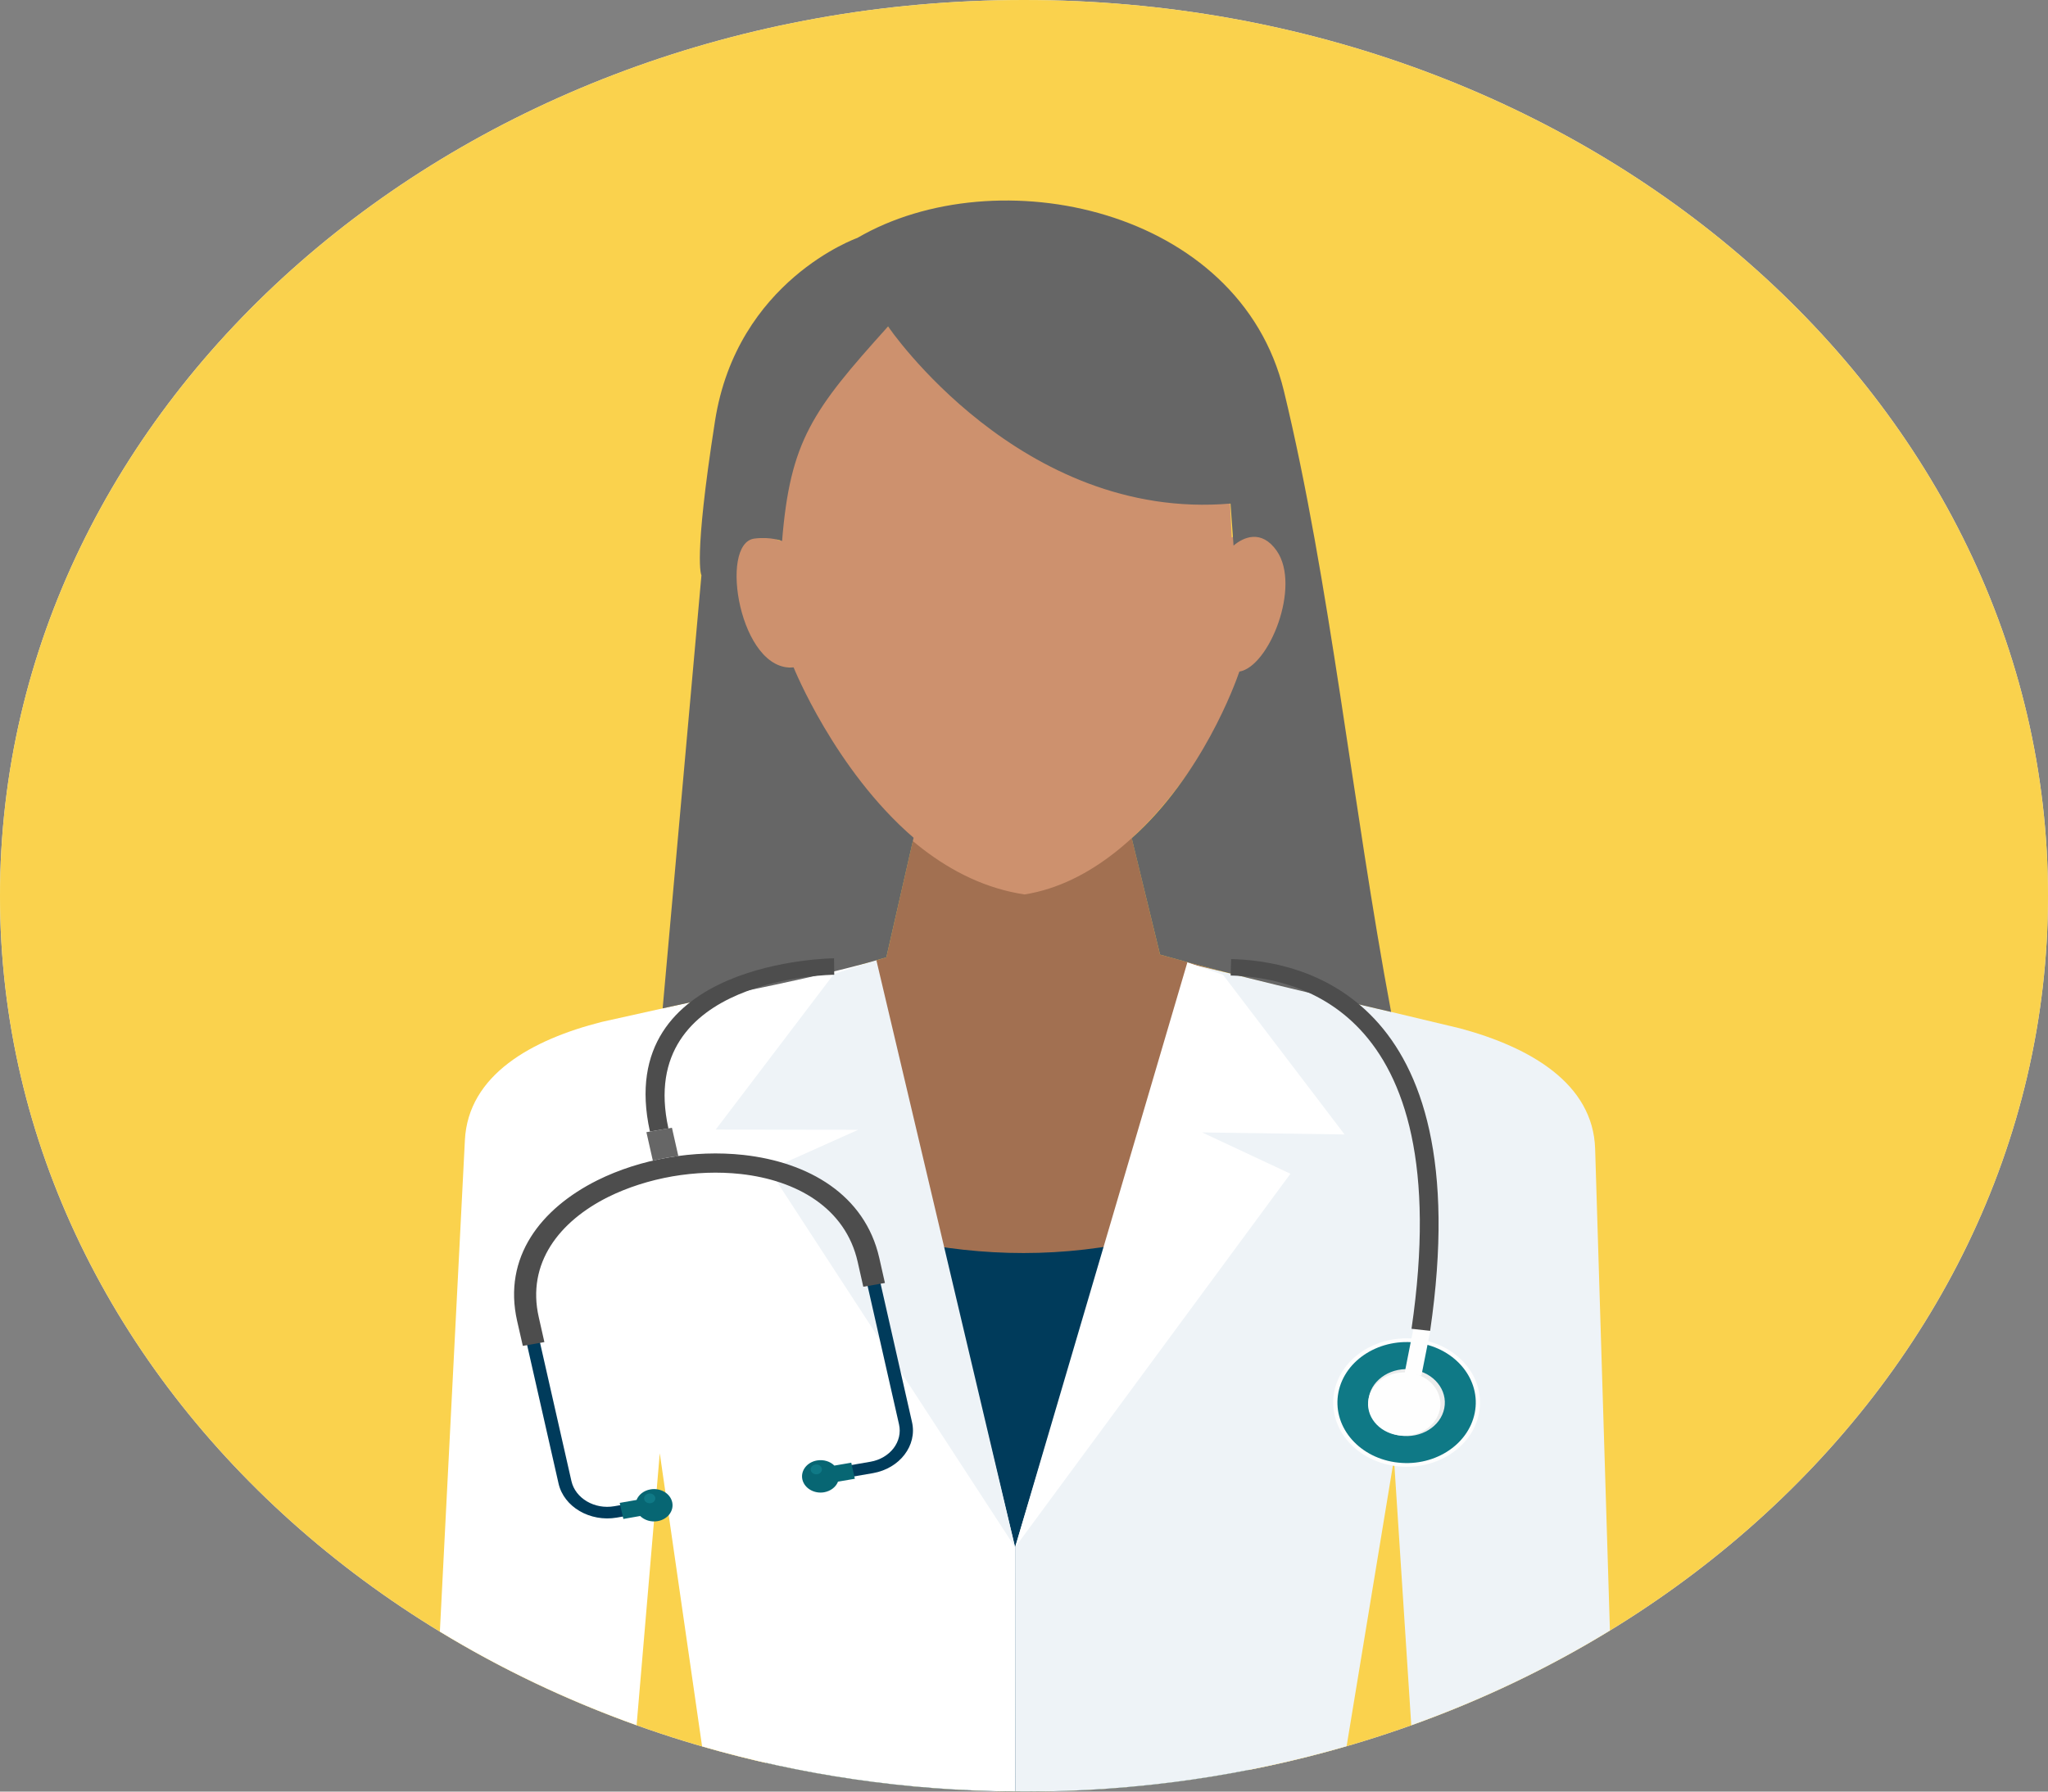 <svg width="32" height="28" viewBox="0 0 32 28" fill="none" xmlns="http://www.w3.org/2000/svg">
<rect x="0" y="0" width="32" height="28" fill="#808080" stroke="none"/>
<path d="M16 28C24.837 28 32 21.732 32 14C32 6.268 24.837 0 16 0C7.163 0 0 6.268 0 14C0 21.732 7.163 28 16 28Z" fill="#ECF0F1"/>
<path d="M16 28C24.837 28 32 21.732 32 14C32 6.268 24.837 0 16 0C7.163 0 0 6.268 0 14C0 21.732 7.163 28 16 28Z" fill="#FAD24D"/>
<path d="M14.284 13.05L13.849 14.962L12.393 15.4L13.255 27.3L18.797 27.272L19.056 15.175L18.126 14.919L17.652 12.969L14.284 13.05Z" fill="#A27051"/>
<path d="M12.062 18.72C14.487 19.749 16.982 19.965 19.608 18.778L19.518 27.66C18.386 27.882 17.209 28 16 28C14.609 28 13.26 27.845 11.973 27.552L12.062 18.72Z" fill="#003B5B"/>
<path d="M18.594 15.065L22.818 16.073C23.914 16.369 24.892 16.936 24.924 17.954L25.155 25.482C24.193 26.071 23.152 26.569 22.051 26.963L21.781 22.8L21.041 27.29C19.456 27.751 17.762 28 16 28C15.954 28 15.909 27.999 15.863 27.998L15.861 24.182L18.594 15.065Z" fill="#EEF3F7"/>
<path d="M18.553 15.039L19.11 15.235L21.009 17.73L18.783 17.698L20.163 18.344L15.861 24.182L18.553 15.039Z" fill="white"/>
<path d="M13.652 15.027L9.407 15.97C8.306 16.248 7.316 16.8 7.264 17.818L6.873 25.499C7.827 26.08 8.857 26.572 9.947 26.962L10.309 22.712L10.97 27.293C12.51 27.74 14.154 27.986 15.862 27.998L15.861 24.182L13.652 15.027Z" fill="white"/>
<path d="M13.692 15.001L13.028 15.224L11.183 17.654L13.409 17.657L12.017 18.281L15.861 24.182L13.692 15.001Z" fill="#EEF3F7"/>
<path d="M11.411 8.466C11.34 9.092 11.484 10.483 12.352 10.43C12.352 10.43 13.602 13.618 16.009 13.979C18.087 13.647 19.351 10.76 19.447 10.485C19.733 10.57 20.534 9.405 19.92 8.451C19.744 8.177 19.245 8.399 19.245 8.399L19.207 7.602C15.924 7.881 13.876 5.102 13.876 5.102C12.624 6.294 12.323 6.974 12.189 8.455C12.189 8.455 11.954 8.328 11.693 8.323C11.615 8.321 11.514 8.381 11.411 8.466Z" fill="#CD916E"/>
<path d="M13.849 14.962L14.275 13.093C13.043 12.031 12.4 10.43 12.4 10.43C11.561 10.512 11.223 8.488 11.788 8.417C12.047 8.385 12.22 8.455 12.22 8.455C12.347 6.891 12.691 6.415 13.876 5.102C13.876 5.102 15.946 8.15 19.227 7.87L19.274 8.527C19.429 8.394 19.712 8.269 19.949 8.609C20.333 9.162 19.83 10.419 19.365 10.496C19.299 10.69 18.781 12.12 17.683 13.1L18.126 14.919C19.357 15.268 20.544 15.537 21.736 15.815C21.13 12.586 20.783 9.092 20.061 6.11C19.367 3.248 15.575 2.448 13.395 3.719C13.395 3.719 11.515 4.382 11.172 6.58C10.828 8.778 10.96 8.99 10.96 8.99L10.354 15.759C11.477 15.51 12.778 15.284 13.849 14.962Z" fill="#666666"/>
<path d="M21.783 22.909C21.159 22.815 20.74 22.296 20.848 21.749C20.955 21.203 21.549 20.837 22.173 20.931C22.798 21.025 23.216 21.545 23.109 22.091C23.001 22.637 22.407 23.004 21.783 22.909Z" fill="#FEFEFE"/>
<path d="M21.794 22.852C21.206 22.763 20.812 22.274 20.913 21.759C21.015 21.245 21.574 20.9 22.162 20.988C22.75 21.077 23.145 21.567 23.043 22.081C22.941 22.596 22.383 22.941 21.794 22.852Z" fill="#0F7986"/>
<path d="M21.876 22.436C21.551 22.387 21.333 22.116 21.389 21.831C21.445 21.546 21.755 21.356 22.08 21.405C22.405 21.454 22.623 21.724 22.567 22.009C22.511 22.294 22.202 22.485 21.876 22.436Z" fill="#EBECEC"/>
<path d="M21.947 21.461L22.209 21.5L22.351 20.785L22.088 20.745L21.947 21.461Z" fill="#FEFEFE"/>
<path d="M13.148 23.108L13.641 23.023C13.85 22.986 14.023 22.878 14.133 22.734C14.244 22.589 14.292 22.408 14.25 22.225L13.671 19.673C13.453 18.71 12.592 18.219 11.608 18.11C11.231 18.068 10.835 18.083 10.453 18.15C10.069 18.216 9.698 18.334 9.368 18.498C8.508 18.927 7.929 19.668 8.148 20.632L8.727 23.184C8.768 23.367 8.891 23.519 9.057 23.616L9.057 23.616C9.222 23.712 9.429 23.754 9.638 23.718L10.13 23.632L10.09 23.455L9.598 23.54C9.444 23.567 9.292 23.536 9.171 23.465L9.171 23.465C9.05 23.394 8.96 23.283 8.929 23.149L8.35 20.597C8.152 19.722 8.683 19.047 9.469 18.655C9.78 18.5 10.131 18.389 10.493 18.326C10.854 18.264 11.227 18.25 11.582 18.289C12.483 18.388 13.27 18.835 13.468 19.708L14.047 22.26C14.078 22.395 14.043 22.527 13.962 22.634C13.881 22.739 13.753 22.819 13.6 22.845L13.108 22.93L13.148 23.108Z" fill="#003B5B"/>
<path d="M13.827 20.051L13.739 19.661C13.514 18.668 12.628 18.162 11.616 18.05C11.232 18.008 10.829 18.023 10.439 18.091C10.049 18.158 9.67 18.279 9.334 18.446C8.45 18.887 7.855 19.649 8.08 20.644L8.169 21.034L8.506 20.975L8.418 20.585C8.226 19.74 8.741 19.087 9.503 18.707C9.808 18.556 10.151 18.447 10.506 18.385C10.861 18.324 11.226 18.31 11.574 18.348C12.447 18.445 13.21 18.876 13.401 19.72L13.489 20.11L13.827 20.051Z" fill="#4D4D4D"/>
<path d="M9.74 23.739L10.003 23.693C10.069 23.758 10.171 23.791 10.276 23.773C10.432 23.746 10.534 23.613 10.503 23.476C10.472 23.339 10.32 23.25 10.163 23.277C10.059 23.295 9.979 23.36 9.946 23.442L9.683 23.488L9.74 23.739Z" fill="#076673"/>
<path d="M13.357 23.111L13.094 23.156C13.062 23.238 12.982 23.303 12.877 23.322C12.721 23.349 12.569 23.26 12.537 23.122C12.507 22.985 12.608 22.852 12.765 22.825C12.869 22.807 12.972 22.84 13.037 22.905L13.301 22.86L13.357 23.111Z" fill="#076673"/>
<path d="M10.599 18.068L10.499 17.625L10.299 17.66L10.1 17.694L10.201 18.141C10.277 18.122 10.354 18.105 10.432 18.092C10.488 18.082 10.543 18.074 10.599 18.068Z" fill="#666666"/>
<path d="M10.169 23.492C10.216 23.484 10.247 23.444 10.237 23.402C10.228 23.361 10.182 23.334 10.134 23.342C10.087 23.351 10.056 23.391 10.066 23.432C10.075 23.474 10.121 23.501 10.169 23.492Z" fill="#0F7986"/>
<path d="M12.772 23.04C12.819 23.031 12.85 22.991 12.841 22.95C12.831 22.908 12.785 22.881 12.738 22.889C12.69 22.898 12.66 22.938 12.669 22.98C12.678 23.021 12.724 23.048 12.772 23.04Z" fill="#0F7986"/>
<path d="M21.844 22.431C21.537 22.384 21.33 22.128 21.384 21.859C21.437 21.59 21.729 21.409 22.037 21.456C22.344 21.502 22.551 21.758 22.498 22.027C22.445 22.297 22.152 22.477 21.844 22.431Z" fill="#FEFEFE"/>
<path d="M13.035 15.234C13.026 15.234 9.919 15.257 10.444 17.635L10.155 17.684C9.563 15.002 13.022 14.977 13.032 14.977L13.035 15.234Z" fill="#4D4D4D"/>
<path d="M19.236 14.989C19.743 15.001 20.723 15.122 21.477 15.925C22.215 16.711 22.733 18.154 22.346 20.799L22.055 20.767C22.429 18.206 21.945 16.828 21.25 16.088C20.572 15.366 19.687 15.257 19.229 15.246L19.236 14.989Z" fill="#4D4D4D"/>
</svg>
